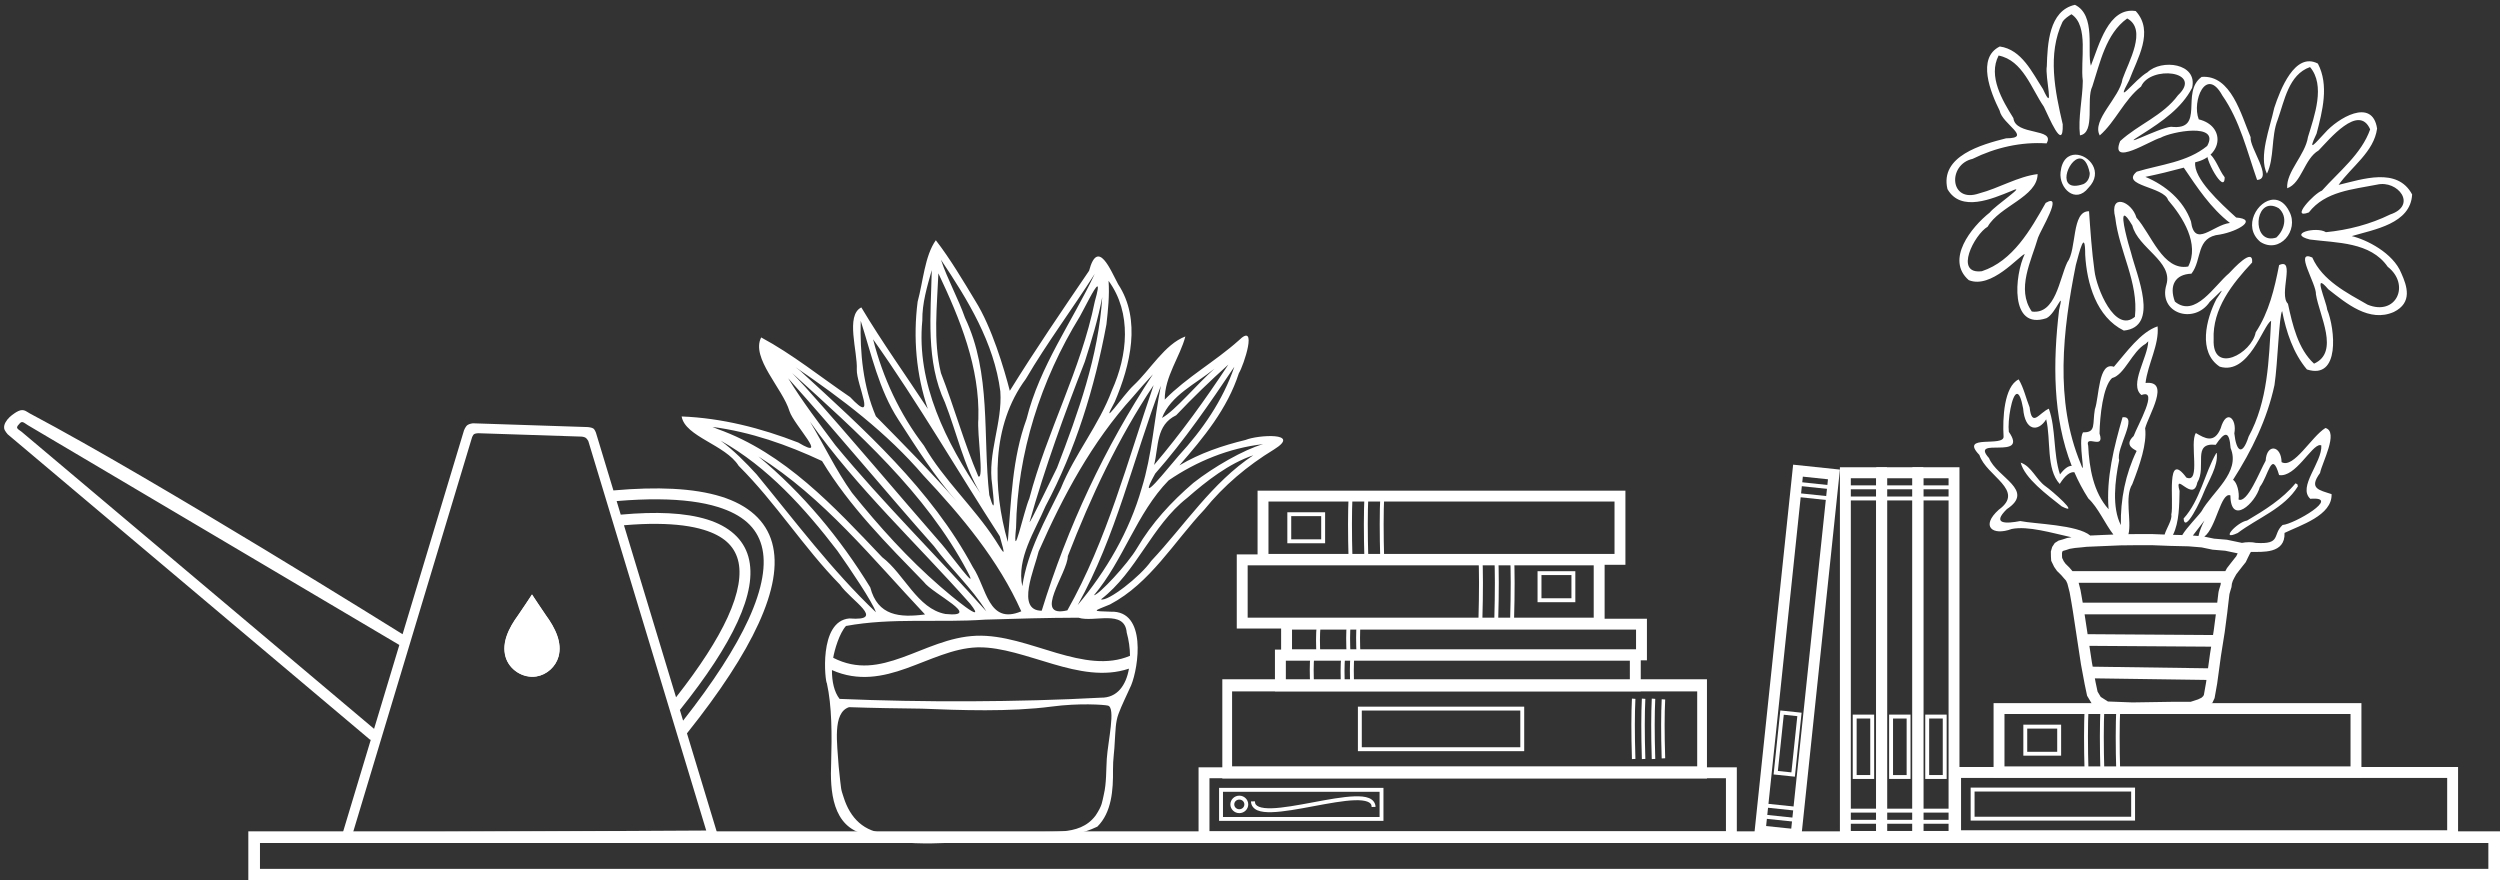 <?xml version="1.0" encoding="UTF-8" standalone="no"?>
<!-- Created with Inkscape (http://www.inkscape.org/) -->

<svg
   width="214.529mm"
   height="75.557mm"
   viewBox="0 0 214.529 75.557"
   version="1.1"
   id="svg42422"
   xmlns="http://www.w3.org/2000/svg"
   xmlns:svg="http://www.w3.org/2000/svg">
  <rect x="0" y="0" width="214.529" height="75.557" fill="#333333" stroke="none"/>
  <defs
     id="defs42419" />
  <g
     id="layer1"
     transform="translate(2.19,-53.726)">
    <path
       style="color:#000000;fill:#ffffff;-inkscape-stroke:none"
       d="m 19.119,125.066 v 0.5 3.717 H 212.34 v -4.217 z m 1,1 H 211.34 v 2.217 H 20.119 Z"
       id="rect12800" />
    <g
       id="g17501"
       transform="matrix(1,0,0,1.243,-12.387,40.507)"
       style="stroke-width:0.897;fill:#ffffff">
      <path
         style="color:#000000;fill:#ffffff;-inkscape-stroke:none"
         d="M 115.086,57.527 V 57.945 64.375 h 41.588 v -6.848 z m 0.838,0.838 h 39.912 v 5.172 h -39.912 z"
         id="rect17409" />
      <path
         style="color:#000000;fill:#ffffff;-inkscape-stroke:none"
         d="m 150.236,58.863 c -0.061,1.028 -0.069,2.374 0,4.176 l 0.299,-0.012 c -0.068,-1.796 -0.06,-3.133 0,-4.146 z"
         id="path17465" />
      <path
         style="color:#000000;fill:#ffffff;-inkscape-stroke:none"
         d="m 151.088,58.863 c -0.061,1.028 -0.069,2.374 0,4.176 l 0.299,-0.012 c -0.068,-1.796 -0.06,-3.133 0,-4.146 z"
         id="path17465-2" />
      <path
         style="color:#000000;fill:#ffffff;-inkscape-stroke:none"
         d="m 151.939,58.863 c -0.061,1.028 -0.07,2.374 -0.002,4.176 l 0.301,-0.012 c -0.068,-1.796 -0.06,-3.133 0,-4.146 z"
         id="path17465-8" />
      <path
         style="color:#000000;fill:#ffffff;-inkscape-stroke:none"
         d="m 152.791,58.908 c -0.061,1.006 -0.07,2.322 -0.002,4.086 l 0.301,-0.012 c -0.068,-1.757 -0.06,-3.065 0,-4.057 z"
         id="path17465-4" />
    </g>
    <path
       style="color:#000000;fill:#ffffff;-inkscape-stroke:none"
       d="m 114.334,114.365 v 0.168 3.652 h 14.271 v -3.82 z m 0.334,0.334 h 13.602 v 3.15 h -13.602 z"
       id="rect17583-0-9" />
    <g
       id="g26226"
       transform="translate(16.666,23.8)"
       style="fill:#ffffff">
      <g
         id="g26220"
         transform="translate(-1.478,-7.677)"
         style="fill:#ffffff">
        <path
           style="color:#000000;fill:#ffffff;-inkscape-stroke:none"
           d="m 92.557,90.695 v 0.469 3.104 h 31.391 v -3.572 z m 0.936,0.936 h 29.521 v 1.701 H 93.492 Z"
           id="rect17409-62" />
        <path
           style="color:#000000;fill:#ffffff;-inkscape-stroke:none"
           d="m 92.027,93.348 v 0.467 3.104 h 31.391 v -3.57 z m 0.936,0.934 h 29.52 v 1.703 H 92.963 Z"
           id="rect17409-62-4" />
      </g>
      <path
         style="color:#000000;fill:#ffffff;-inkscape-stroke:none"
         d="m 96.234,86.295 c -0.062,0.697 -0.071,1.604 -0.002,2.816 l 0.336,-0.018 c -0.068,-1.202 -0.062,-2.096 -0.002,-2.77 z"
         id="path17465-5" />
      <path
         style="color:#000000;fill:#ffffff;-inkscape-stroke:none"
         d="m 96.711,83.486 c -0.062,0.697 -0.069,1.604 0,2.816 l 0.334,-0.02 c -0.068,-1.202 -0.06,-2.094 0,-2.768 z"
         id="path17465-5-1" />
      <path
         style="color:#000000;fill:#ffffff;-inkscape-stroke:none"
         d="m 93.586,86.244 c -0.062,0.663 -0.069,1.527 0,2.68 l 0.334,-0.02 c -0.068,-1.142 -0.06,-1.99 0,-2.629 z"
         id="path17465-5-4" />
      <path
         style="color:#000000;fill:#ffffff;-inkscape-stroke:none"
         d="m 94.125,83.678 c -0.062,0.663 -0.069,1.527 0,2.68 l 0.334,-0.02 c -0.068,-1.142 -0.06,-1.99 0,-2.629 z"
         id="path17465-5-4-8" />
      <path
         style="color:#000000;fill:#ffffff;-inkscape-stroke:none"
         d="m 97.029,86.193 c -0.062,0.722 -0.069,1.661 0,2.918 l 0.336,-0.018 c -0.068,-1.247 -0.062,-2.174 -0.002,-2.873 z"
         id="path17465-4-3" />
      <path
         style="color:#000000;fill:#ffffff;-inkscape-stroke:none"
         d="m 97.564,83.402 c -0.062,0.722 -0.069,1.663 0,2.92 l 0.334,-0.018 c -0.068,-1.247 -0.06,-2.174 0,-2.873 z"
         id="path17465-4-3-2" />
    </g>
    <path
       style="color:#000000;fill:#ffffff;-inkscape-stroke:none"
       d="m 114.039,122.062 c -0.994,0.033 -2.285,0.275 -3.572,0.516 -1.288,0.241 -2.573,0.478 -3.518,0.506 -0.472,0.014 -0.857,-0.028 -1.102,-0.129 -0.244,-0.101 -0.347,-0.222 -0.352,-0.465 l -0.336,0.006 c 0.006,0.362 0.234,0.633 0.559,0.768 0.324,0.134 0.745,0.171 1.24,0.156 0.991,-0.029 2.281,-0.271 3.568,-0.512 1.288,-0.241 2.574,-0.48 3.521,-0.512 0.474,-0.016 0.864,0.024 1.111,0.123 0.247,0.099 0.351,0.219 0.357,0.457 l 0.334,-0.01 c -0.01,-0.359 -0.24,-0.627 -0.566,-0.758 -0.326,-0.131 -0.749,-0.163 -1.246,-0.146 z"
       id="path17465-4-3-5" />
    <g
       id="g19157"
       transform="translate(-27.768,61.614)"
       style="fill:#ffffff">
      <path
         style="color:#000000;fill:#ffffff;-inkscape-stroke:none"
         d="m 128.428,57.957 v 0.467 5.965 h 46.189 v -6.432 z m 0.936,0.936 h 44.32 v 4.561 h -44.32 z"
         id="rect17409-6" />
      <path
         style="color:#000000;fill:#ffffff;-inkscape-stroke:none"
         d="m 130.188,59.723 v 0.168 2.664 h 14.107 v -2.832 z m 0.336,0.334 h 13.438 v 2.164 h -13.438 z"
         id="rect17583" />
      <path
         style="color:#000000;fill:#ffffff;-inkscape-stroke:none"
         d="m 131.926,60.389 c -0.419,0 -0.768,0.335 -0.768,0.75 0,0.415 0.348,0.75 0.768,0.75 0.419,0 0.766,-0.335 0.766,-0.75 0,-0.415 -0.346,-0.75 -0.766,-0.75 z m 0,0.336 c 0.243,0 0.432,0.185 0.432,0.414 0,0.229 -0.188,0.416 -0.432,0.416 -0.243,0 -0.434,-0.187 -0.434,-0.416 0,-0.229 0.19,-0.414 0.434,-0.414 z"
         id="path17710" />
    </g>
    <g
       id="g17927"
       transform="rotate(-90,147.007,39.123)"
       style="fill:#ffffff">
      <path
         style="color:#000000;fill:#ffffff;-inkscape-stroke:none"
         d="m 60.16,47.812 v 0.469 3.568 H 92.309 V 47.812 Z m 0.936,0.936 h 30.277 v 2.166 H 61.096 Z"
         id="rect17409-5" />
      <path
         style="color:#000000;fill:#ffffff;-inkscape-stroke:none"
         d="m 60.76,48.146 v 3.053 h 0.336 v -3.053 z"
         id="path17833" />
      <path
         style="color:#000000;fill:#ffffff;-inkscape-stroke:none"
         d="m 61.717,48.146 v 3.053 h 0.336 v -3.053 z"
         id="path17833-5" />
      <path
         style="color:#000000;fill:#ffffff;-inkscape-stroke:none"
         d="m 62.674,48.146 v 3.053 h 0.336 v -3.053 z"
         id="path17833-56" />
      <path
         style="color:#000000;fill:#ffffff;-inkscape-stroke:none"
         d="m 89.461,48.295 v 3.053 h 0.336 v -3.053 z"
         id="path17833-3" />
      <path
         style="color:#000000;fill:#ffffff;-inkscape-stroke:none"
         d="m 90.418,48.295 v 3.053 h 0.336 v -3.053 z"
         id="path17833-5-2" />
      <path
         style="color:#000000;fill:#ffffff;-inkscape-stroke:none"
         d="m 91.375,48.295 v 3.053 h 0.336 v -3.053 z"
         id="path17833-56-6" />
      <path
         style="color:#000000;fill:#ffffff;-inkscape-stroke:none"
         d="M 65.561,48.912 V 49.08 50.75 h 5.521 v -1.838 z m 0.336,0.336 h 4.85 v 1.168 h -4.85 z"
         id="rect17583-9-8" />
    </g>
    <g
       id="g17927-8"
       transform="rotate(-90,148.568,37.562)"
       style="fill:#ffffff">
      <path
         style="color:#000000;fill:#ffffff;-inkscape-stroke:none"
         d="m 60.16,47.812 v 0.469 3.568 H 92.309 V 47.812 Z m 0.936,0.936 h 30.277 v 2.166 H 61.096 Z"
         id="rect17409-5-9" />
      <path
         style="color:#000000;fill:#ffffff;-inkscape-stroke:none"
         d="m 60.76,48.146 v 3.053 h 0.336 v -3.053 z"
         id="path17833-9" />
      <path
         style="color:#000000;fill:#ffffff;-inkscape-stroke:none"
         d="m 61.717,48.146 v 3.053 h 0.336 v -3.053 z"
         id="path17833-5-9" />
      <path
         style="color:#000000;fill:#ffffff;-inkscape-stroke:none"
         d="m 62.674,48.146 v 3.053 h 0.336 v -3.053 z"
         id="path17833-56-3" />
      <path
         style="color:#000000;fill:#ffffff;-inkscape-stroke:none"
         d="m 89.461,48.295 v 3.053 h 0.336 v -3.053 z"
         id="path17833-3-3" />
      <path
         style="color:#000000;fill:#ffffff;-inkscape-stroke:none"
         d="m 90.418,48.295 v 3.053 h 0.336 v -3.053 z"
         id="path17833-5-2-7" />
      <path
         style="color:#000000;fill:#ffffff;-inkscape-stroke:none"
         d="m 91.375,48.295 v 3.053 h 0.336 v -3.053 z"
         id="path17833-56-6-7" />
      <path
         style="color:#000000;fill:#ffffff;-inkscape-stroke:none"
         d="M 65.561,48.912 V 49.08 50.75 h 5.521 v -1.838 z m 0.336,0.336 h 4.85 v 1.168 h -4.85 z"
         id="rect17583-9-8-3" />
    </g>
    <g
       id="g17927-5"
       transform="rotate(-90,150.118,36.012)"
       style="fill:#ffffff">
      <path
         style="color:#000000;fill:#ffffff;-inkscape-stroke:none"
         d="m 60.16,47.812 v 0.469 3.568 H 92.309 V 47.812 Z m 0.936,0.936 h 30.277 v 2.166 H 61.096 Z"
         id="rect17409-5-6" />
      <path
         style="color:#000000;fill:#ffffff;-inkscape-stroke:none"
         d="m 60.76,48.146 v 3.053 h 0.336 v -3.053 z"
         id="path17833-34" />
      <path
         style="color:#000000;fill:#ffffff;-inkscape-stroke:none"
         d="m 61.717,48.146 v 3.053 h 0.336 v -3.053 z"
         id="path17833-5-0" />
      <path
         style="color:#000000;fill:#ffffff;-inkscape-stroke:none"
         d="m 62.674,48.146 v 3.053 h 0.336 v -3.053 z"
         id="path17833-56-60" />
      <path
         style="color:#000000;fill:#ffffff;-inkscape-stroke:none"
         d="m 89.461,48.295 v 3.053 h 0.336 v -3.053 z"
         id="path17833-3-4" />
      <path
         style="color:#000000;fill:#ffffff;-inkscape-stroke:none"
         d="m 90.418,48.295 v 3.053 h 0.336 v -3.053 z"
         id="path17833-5-2-0" />
      <path
         style="color:#000000;fill:#ffffff;-inkscape-stroke:none"
         d="m 91.375,48.295 v 3.053 h 0.336 v -3.053 z"
         id="path17833-56-6-5" />
      <path
         style="color:#000000;fill:#ffffff;-inkscape-stroke:none"
         d="M 65.561,48.912 V 49.08 50.75 h 5.521 v -1.838 z m 0.336,0.336 h 4.85 v 1.168 h -4.85 z"
         id="rect17583-9-8-6" />
    </g>
    <g
       id="g17927-85"
       transform="rotate(-84,147.457,37.573)"
       style="fill:#ffffff">
      <path
         style="color:#000000;fill:#ffffff;-inkscape-stroke:none"
         d="m 60.033,47.631 v 0.469 3.568 h 32.146 v -4.037 z m 0.934,0.936 h 30.277 v 2.168 H 60.967 Z"
         id="rect17409-5-3" />
      <path
         style="color:#000000;fill:#ffffff;-inkscape-stroke:none"
         d="m 60.76,48.146 v 3.053 h 0.336 v -3.053 z"
         id="path17833-7" />
      <path
         style="color:#000000;fill:#ffffff;-inkscape-stroke:none"
         d="m 61.717,48.146 v 3.053 h 0.336 v -3.053 z"
         id="path17833-5-6" />
      <path
         style="color:#000000;fill:#ffffff;-inkscape-stroke:none"
         d="m 62.674,48.146 v 3.053 h 0.336 v -3.053 z"
         id="path17833-56-8" />
      <path
         style="color:#000000;fill:#ffffff;-inkscape-stroke:none"
         d="m 89.461,48.295 v 3.053 h 0.336 v -3.053 z"
         id="path17833-3-6" />
      <path
         style="color:#000000;fill:#ffffff;-inkscape-stroke:none"
         d="m 90.418,48.295 v 3.053 h 0.336 v -3.053 z"
         id="path17833-5-2-71" />
      <path
         style="color:#000000;fill:#ffffff;-inkscape-stroke:none"
         d="m 91.375,48.295 v 3.053 h 0.336 v -3.053 z"
         id="path17833-56-6-8" />
      <path
         style="color:#000000;fill:#ffffff;-inkscape-stroke:none"
         d="m 65.566,48.742 v 0.166 1.67 h 5.521 v -1.836 z m 0.336,0.334 h 4.852 v 1.168 h -4.852 z"
         id="rect17583-9-8-4" />
    </g>
    <g
       id="g28609"
       transform="translate(21.125,33.349)"
       style="fill:#ffffff">
      <path
         style="color:#000000;fill:#ffffff;-inkscape-stroke:none"
         d="m 150.311,82.564 v 0.166 2.494 h 3.242 v -2.66 z m 0.334,0.334 h 2.572 v 1.992 h -2.572 z"
         id="rect17583-9" />
      <g
         id="g17501-4"
         transform="translate(33.069,23.409)"
         style="fill:#ffffff">
        <path
           style="color:#000000;fill:#ffffff;-inkscape-stroke:none"
           d="m 114.688,57.305 v 0.467 5.896 h 31.566 v -6.363 z m 0.936,0.934 h 29.695 v 4.494 h -29.695 z"
           id="rect17409-67" />
        <path
           style="color:#000000;fill:#ffffff;-inkscape-stroke:none"
           d="m 122.5,57.779 c -0.061,1.362 -0.069,3.145 0,5.537 l 0.336,-0.01 c -0.068,-2.386 -0.062,-4.164 -0.002,-5.514 z"
           id="path17465-55" />
        <path
           style="color:#000000;fill:#ffffff;-inkscape-stroke:none"
           d="m 123.859,57.779 c -0.061,1.362 -0.069,3.145 0,5.537 l 0.336,-0.01 c -0.068,-2.386 -0.062,-4.164 -0.002,-5.514 z"
           id="path17465-8-0" />
        <path
           style="color:#000000;fill:#ffffff;-inkscape-stroke:none"
           d="m 125.219,57.779 c -0.061,1.362 -0.069,3.145 0,5.537 l 0.336,-0.01 c -0.068,-2.386 -0.06,-4.164 0,-5.514 z"
           id="path17465-4-5" />
      </g>
    </g>
    <g
       id="g19157-6"
       transform="translate(36.727,61.589)"
       style="fill:#ffffff">
      <path
         style="color:#000000;fill:#ffffff;-inkscape-stroke:none"
         d="m 128.428,57.957 v 0.467 5.896 h 43.586 v -6.363 z m 0.936,0.936 h 41.715 v 4.492 h -41.715 z"
         id="rect17409-6-1" />
      <path
         style="color:#000000;fill:#ffffff;-inkscape-stroke:none"
         d="m 130.188,59.723 v 0.168 2.664 h 14.107 v -2.832 z m 0.336,0.334 h 13.438 v 2.164 h -13.438 z"
         id="rect17583-0" />
    </g>
    <g
       id="g28609-6"
       transform="matrix(-1,0,0,1,283.303,20.176)"
       style="fill:#ffffff">
      <path
         style="color:#000000;fill:#ffffff;-inkscape-stroke:none"
         d="m 150.311,82.564 v 0.166 2.494 h 3.242 v -2.66 z m 0.334,0.334 h 2.572 v 1.992 h -2.572 z"
         id="rect17583-9-9" />
      <g
         id="g17501-4-7"
         transform="translate(33.069,23.409)"
         style="fill:#ffffff">
        <path
           style="color:#000000;fill:#ffffff;-inkscape-stroke:none"
           d="m 114.729,57.715 v 0.469 5.895 h 31.566 v -6.363 z m 0.936,0.936 h 29.695 v 4.492 h -29.695 z"
           id="rect17409-67-4" />
        <path
           style="color:#000000;fill:#ffffff;-inkscape-stroke:none"
           d="m 122.5,57.779 c -0.061,1.362 -0.069,3.145 0,5.537 l 0.336,-0.01 c -0.068,-2.386 -0.062,-4.164 -0.002,-5.514 z"
           id="path17465-55-9" />
        <path
           style="color:#000000;fill:#ffffff;-inkscape-stroke:none"
           d="m 123.859,57.779 c -0.061,1.362 -0.069,3.145 0,5.537 l 0.336,-0.01 c -0.068,-2.386 -0.062,-4.164 -0.002,-5.514 z"
           id="path17465-8-0-4" />
        <path
           style="color:#000000;fill:#ffffff;-inkscape-stroke:none"
           d="m 125.219,57.779 c -0.061,1.362 -0.069,3.145 0,5.537 l 0.336,-0.01 c -0.068,-2.386 -0.06,-4.164 0,-5.514 z"
           id="path17465-4-5-1" />
      </g>
    </g>
    <g
       id="g28609-9"
       transform="translate(-42.033,15.118)"
       style="fill:#ffffff">
      <path
         style="color:#000000;fill:#ffffff;-inkscape-stroke:none"
         d="m 150.311,82.564 v 0.166 2.494 h 3.242 v -2.66 z m 0.334,0.334 h 2.572 v 1.992 h -2.572 z"
         id="rect17583-9-6" />
      <g
         id="g17501-4-70"
         transform="translate(33.069,23.409)"
         style="fill:#ffffff">
        <path
           style="color:#000000;fill:#ffffff;-inkscape-stroke:none"
           d="m 114.688,57.305 v 0.467 5.896 h 31.566 v -6.363 z m 0.936,0.934 h 29.695 v 4.494 h -29.695 z"
           id="rect17409-67-9" />
        <path
           style="color:#000000;fill:#ffffff;-inkscape-stroke:none"
           d="m 122.5,57.779 c -0.061,1.362 -0.069,3.145 0,5.537 l 0.336,-0.01 c -0.068,-2.386 -0.062,-4.164 -0.002,-5.514 z"
           id="path17465-55-7" />
        <path
           style="color:#000000;fill:#ffffff;-inkscape-stroke:none"
           d="m 123.859,57.779 c -0.061,1.362 -0.069,3.145 0,5.537 l 0.336,-0.01 c -0.068,-2.386 -0.062,-4.164 -0.002,-5.514 z"
           id="path17465-8-0-3" />
        <path
           style="color:#000000;fill:#ffffff;-inkscape-stroke:none"
           d="m 125.219,57.779 c -0.061,1.362 -0.069,3.145 0,5.537 l 0.336,-0.01 c -0.068,-2.386 -0.06,-4.164 0,-5.514 z"
           id="path17465-4-5-15" />
      </g>
    </g>
    <g
       id="path16259-0"
       transform="translate(4.459,-98.095)"
       style="fill:#ffffff">
      <path
         id="path337113"
         style="color:#000000;fill:#ffffff;stroke:none;-inkscape-stroke:none"
         d="m 73.656,172.436 c -0.955,1.336 -1.093,3.578 -1.561,5.272 -0.395,3.084 -0.127,6.249 0.874,9.197 -1.9,-2.902 -3.931,-5.726 -5.706,-8.706 -1.379,0.685 -0.307,3.808 -0.389,5.329 -0.044,1.279 1.815,4.899 -0.575,2.366 -2.53,-1.717 -4.939,-3.674 -7.63,-5.118 -0.904,1.751 1.844,4.376 2.431,6.333 0.387,1.192 3.474,4.316 0.751,2.688 -3.198,-1.244 -6.57,-2.106 -10.007,-2.239 0.297,1.743 3.768,2.424 4.895,4.238 3.174,3.153 5.557,6.996 8.691,10.194 0.92,1.354 4.049,3.149 0.802,2.901 -2.672,0.23 -2.067,5.479 -1.925,5.561 0.432,1.947 0.438,4.391 0.367,6.828 -0.101,2.369 0.071,5.527 2.946,6.136 3.694,1.344 7.704,0.518 11.539,0.623 2.785,-0.326 5.778,-0.043 8.358,-1.283 1.227,-1.215 1.366,-3.133 1.342,-4.887 -0.012,-0.852 0.135,-1.704 0.151,-2.378 0.069,-0.982 0.058,-1.695 0.321,-2.409 0.288,-0.781 0.668,-1.514 1.084,-2.449 0.647,-1.569 1.353,-6.42 -1.731,-6.321 -1.731,-0.052 -1.502,-0.035 -0.077,-0.626 3.453,-1.823 5.475,-5.36 8.087,-8.131 1.673,-2.069 3.705,-3.776 5.975,-5.159 2.436,-1.51 -1.413,-1.252 -2.424,-0.826 -1.981,0.481 -3.935,1.139 -5.692,2.189 2.075,-2.378 4.12,-4.855 5.106,-7.91 0.411,-0.643 1.68,-4.487 -0.024,-2.803 -2.017,1.8 -4.43,3.133 -6.334,5.064 -0.018,-1.97 1.329,-3.704 1.767,-5.416 -1.764,0.661 -3.016,2.872 -4.46,4.216 -0.86,0.796 -2.999,3.953 -1.595,1.386 1.327,-3.118 2.3,-7.04 0.287,-10.087 -0.632,-1.159 -1.737,-3.994 -2.493,-1.154 -2.313,3.406 -4.636,6.8 -6.803,10.302 -0.484,-1.883 -1.547,-5.459 -2.946,-7.693 -1.058,-1.752 -2.181,-3.65 -3.404,-5.23 z m 0.438,1.672 c 2.301,3.434 4.564,7.127 5.096,11.294 0.195,2.713 -1.117,5.302 -0.698,8.029 0.092,0.961 0.349,2.906 -0.249,0.87 -0.571,-5.077 0.188,-10.433 -2.078,-15.195 -0.598,-1.702 -1.502,-3.295 -2.071,-4.998 z m -0.787,0.889 c -0.077,3.803 -0.537,7.805 1.133,11.365 1.017,2.594 1.584,5.383 3.045,7.787 -2.929,-4.345 -5.519,-9.43 -4.988,-14.83 -0.019,-1.489 0.412,-2.905 0.811,-4.322 z m 0.568,0.28 c 1.858,3.921 3.565,8.075 3.43,12.498 -0.123,1.244 0.509,5.253 -0.003,4.927 -1.232,-2.895 -2.065,-5.942 -3.208,-8.872 -0.678,-2.8 -0.331,-5.711 -0.219,-8.554 z m 13.42,0.039 c -1.957,4.143 -4.737,7.949 -5.853,12.459 -1.243,3.377 -1.317,7.005 -1.611,10.549 -1.314,-4.602 -1.422,-9.982 1.549,-13.988 1.823,-3.107 3.985,-5.987 5.915,-9.02 z m 1.183,0.604 c 2.023,2.762 1.625,6.422 0.295,9.379 -1.105,2.999 -3.208,5.488 -4.402,8.453 -1.317,2.693 -2.847,5.366 -3.295,8.377 -0.507,-2.383 1.082,-4.723 1.989,-6.864 2.589,-4.862 4.225,-10.203 5.23,-15.605 0.139,-1.24 0.272,-2.491 0.183,-3.74 z m -0.967,0.477 c 0.099,-0.021 0.062,0.325 -0.217,1.31 -1.185,5.853 -4.113,11.139 -5.617,16.899 -0.471,1.048 -1.467,5.807 -1.137,2.498 0.111,-6.401 2.126,-12.671 5.464,-18.109 0.41,-0.724 1.288,-2.55 1.506,-2.597 z m 0.426,0.912 c -0.317,5.078 -2.072,9.942 -3.882,14.656 -0.644,1.271 -2.351,4.863 -2.352,4.629 1.324,-4.664 2.975,-9.215 4.735,-13.729 0.585,-1.828 1.142,-3.668 1.5,-5.557 z m -20.726,2.045 c 0.925,2.875 1.556,5.91 3.239,8.494 1.564,2.422 3.113,4.874 5.03,7.04 -2.216,-2.546 -4.602,-4.942 -6.968,-7.344 -1.089,-2.538 -1.379,-5.443 -1.302,-8.19 z m 1.062,1.584 c 3.876,5.47 7.233,11.277 10.871,16.902 0.482,1.71 0.485,1.724 -0.38,0.328 -1.854,-2.852 -4.423,-5.15 -6.126,-8.105 -2.077,-2.706 -3.529,-5.824 -4.365,-9.125 z m 30.482,2.171 c -1.962,2.985 -4.057,5.884 -6.369,8.61 0.404,-1.583 0.138,-3.418 1.893,-4.263 1.428,-1.513 2.928,-2.958 4.476,-4.347 z m 0.518,0.186 c -0.989,2.893 -2.736,5.413 -4.794,7.65 -0.848,0.957 -3.743,4.668 -1.998,1.515 2.516,-2.857 4.668,-6.011 6.791,-9.164 z m -37.666,0.027 c 3.975,2.712 7.848,5.628 10.99,9.305 3.276,3.489 6.438,7.259 8.392,11.652 -2.852,1.202 -2.974,-2.047 -4.159,-3.799 -3.581,-6.681 -9.308,-11.787 -14.813,-16.841 z m 35.959,0.137 c -1.534,1.36 -3.357,3.577 -4.502,4.226 0.737,-1.942 2.935,-2.947 4.502,-4.226 z m -36.248,0.368 c 5.602,5.08 11.448,10.243 15.044,17.025 1.115,2.078 -1.539,-1.58 -2.178,-2.308 -3.922,-4.491 -7.743,-9.071 -11.726,-13.51 -0.376,-0.406 -0.753,-0.811 -1.139,-1.207 z m 30.965,0.117 c -4.129,6.257 -7.336,13.124 -9.541,20.283 -2.252,4.9e-4 -0.593,-3.65 -0.264,-5.085 2.089,-4.743 4.579,-9.405 8.088,-13.266 0.554,-0.66 1.129,-1.301 1.716,-1.932 z m -31.297,0.338 c 4.247,4.736 8.286,9.641 12.506,14.402 1.416,1.927 3.264,3.591 4.5,5.602 -4.274,-4.786 -8.866,-9.307 -12.957,-14.26 -1.395,-1.882 -2.827,-3.744 -4.049,-5.744 z m 31.36,0.586 c -2.243,6.516 -3.999,13.304 -7.403,19.328 -3.029,0.711 0.03,-3.213 0.039,-4.654 1.984,-5.109 4.317,-10.108 7.364,-14.674 z m 0.622,0.055 c -0.588,2.918 -0.755,5.929 -1.647,8.794 -1.046,3.684 -3.041,7.096 -5.491,10.023 3.29,-5.882 4.765,-12.557 7.138,-18.816 z m -30.113,3.08 c 4.013,5.681 9.144,10.428 13.742,15.62 1.639,2.066 -1.809,-0.808 -2.533,-1.449 -2.791,-2.415 -5.287,-5.19 -7.599,-8.062 -1.375,-1.926 -2.39,-4.085 -3.61,-6.109 z m -8.365,0.453 c 3.267,0.424 6.426,1.534 9.4,2.925 2.35,3.897 5.58,7.13 8.735,10.375 0.733,1.014 5.14,3.082 1.851,2.751 -2.407,-0.444 -3.529,-3.431 -5.42,-4.868 -4.116,-4.331 -8.364,-8.951 -14.138,-11.007 z m 0.697,1.174 c 4.046,2.263 7.231,5.815 10.024,9.457 1.057,1.497 3.034,4.424 3.304,5.273 -3.796,-3.61 -6.936,-7.816 -10.252,-11.848 -0.95,-1.037 -1.947,-2.038 -3.076,-2.883 z m 46.545,0.305 c -1.647,0.471 -4.256,1.967 -5.978,3.325 -1.894,1.622 -3.573,3.45 -4.839,5.607 -0.793,1.354 -3.285,4.02 -3.691,4.033 2.544,-3.009 3.648,-7.03 6.409,-9.857 2.399,-1.642 5.2,-2.778 8.099,-3.109 z m -0.834,0.953 c -3.542,2.342 -5.885,6.009 -8.757,9.066 -0.945,1.357 -3.746,3.522 -4.312,3.297 3.084,-2.369 4.34,-6.314 7.396,-8.704 1.659,-1.449 3.568,-2.947 5.673,-3.659 z m -42.469,0.1 c 5.607,3.536 9.804,8.784 14.299,13.56 -2.179,0.285 -4.058,0.13 -4.698,-2.32 -2.583,-4.22 -5.785,-8.078 -9.601,-11.24 z m 27.465,13.838 c 1.314,0.438 3.974,-0.751 4.142,1.276 0.182,0.652 0.277,1.336 0.282,1.993 -1.924,0.822 -4.051,0.412 -6.301,-0.244 -2.258,-0.658 -4.594,-1.564 -6.902,-1.475 v 5.1e-4 c -2.307,0.089 -4.359,1.155 -6.344,1.863 -1.985,0.708 -3.834,1.089 -5.922,0.027 0.112,-0.677 0.53,-2.108 1.098,-2.732 3.928,-0.725 7.966,-0.261 11.937,-0.543 2.67,-0.083 5.339,-0.159 8.011,-0.166 z m -8.551,2.544 c 1.964,-0.021 4.156,0.788 6.394,1.44 2.14,0.624 4.362,1.104 6.492,0.388 -0.244,1.427 -1.012,2.517 -2.4,2.491 -7.1,0.385 -15.33,0.409 -22.432,0.105 -0.467,-0.59 -0.662,-1.506 -0.655,-2.472 2.266,1.008 4.394,0.562 6.364,-0.141 2.071,-0.739 4.033,-1.729 6.047,-1.807 0.063,-0.002 0.126,-0.004 0.19,-0.005 z m 9.432,4.894 c 0.872,0.008 1.49,0.065 1.653,0.107 0.68,0.177 0.002,3.042 -0.101,4.554 -0.065,0.951 -0.016,2.079 -0.257,3.086 -0.155,0.647 -0.109,0.89 -0.702,1.788 -1.451,1.942 -4.06,1.179 -6.212,1.536 -3.87,0.171 -7.785,0.494 -11.641,0.011 -2.047,-0.091 -3.219,-1.359 -3.766,-3.094 -0.255,-0.807 -0.192,-0.422 -0.429,-2.659 -0.126,-1.969 -0.549,-4.61 0.888,-5.089 2.078,0.073 4.163,0.103 6.239,0.128 3.226,0.131 7.551,0.295 11.156,-0.18 1.175,-0.155 2.3,-0.197 3.171,-0.189 z" />
    </g>
    <g
       id="g3574"
       transform="translate(48.011,-0.514)"
       style="fill:#ffffff">
      <g
         id="path18857-5"
         style="fill:#ffffff" />
      <g
         id="g3592"
         style="fill:#ffffff">
        <g
           id="path18843-7"
           style="fill:#ffffff">
          <path
             id="path337119"
             style="color:#000000;fill:#ffffff"
             d="M 127.855 54.654 L 127.854 54.654 C 125.61 55.151 125.498 58.049 125.44 59.919 C 125.263 60.808 126.147 64.157 125.112 61.888 C 124.182 60.465 123.293 58.495 121.405 58.229 C 119.408 59.206 120.613 62.179 121.389 63.729 C 121.614 64.905 124.254 66.1 121.944 66.109 C 119.859 66.639 116.243 67.63 116.913 70.464 C 118.065 72.488 120.756 71.293 122.412 70.625 C 123.88 69.951 120.973 71.908 120.547 72.475 C 118.946 73.741 116.727 76.528 118.744 78.281 C 120.677 79.06 123.035 76.216 123.547 76.034 C 122.675 77.836 122.228 82.603 125.407 81.545 C 126.228 81.159 126.96 78.857 126.492 80.847 C 125.966 85.274 125.929 90.037 127.577 94.22 C 127.31 94.205 126.987 94.406 126.569 94.949 C 125.978 93.151 126.234 91.044 125.614 89.31 C 124.772 89.674 124.163 90.968 123.963 89.193 C 123.645 88.402 123.465 87.529 123.026 86.796 C 121.765 87.392 121.637 90.168 121.728 91.68 C 121.835 92.656 117.882 91.445 119.654 93.281 C 120.245 95.101 123.624 96.306 121.323 97.974 C 119.737 99.392 120.756 100.255 122.432 99.631 C 123.829 99.355 125.828 99.963 127.559 100.344 L 127.173 100.408 L 126.802 100.531 L 126.446 100.631 L 126.124 100.834 L 125.9 101.172 L 125.786 101.567 L 125.794 102.018 L 125.816 102.363 L 126.068 102.883 L 126.313 103.234 L 126.675 103.59 L 126.923 103.877 L 127.091 104.066 L 127.206 104.323 L 127.398 105.068 L 127.558 105.975 L 127.675 106.68 L 128.37 111.25 L 128.691 112.969 L 128.896 113.943 L 129.362 114.727 L 129.458 114.787 L 130.39 115.379 L 132.777 115.469 L 136.109 115.418 L 137.929 115.418 L 138.769 115.145 L 139.257 114.91 L 139.652 114.541 L 139.837 114.143 L 140.056 112.908 L 140.382 110.521 L 140.706 108.48 L 140.913 106.894 L 140.915 106.89 C 140.915 106.89 140.962 106.48 141.011 106.058 C 141.035 105.848 141.061 105.634 141.081 105.469 C 141.091 105.386 141.098 105.317 141.105 105.266 C 141.108 105.244 141.112 105.222 141.115 105.205 C 141.12 105.191 141.161 105.032 141.195 104.92 C 141.235 104.787 141.273 104.664 141.273 104.664 L 141.287 104.623 L 141.32 104.332 L 141.398 104.086 L 141.531 103.818 L 141.699 103.517 L 141.966 103.17 L 142.271 102.779 L 142.511 102.48 L 142.687 102.109 L 142.866 101.748 L 142.953 101.6 C 143.881 101.589 145.916 101.798 145.838 99.971 C 147.184 99.311 149.947 98.476 149.875 96.642 C 148.802 96.287 147.895 96.175 148.886 94.829 C 149.054 93.952 150.514 91.291 149.349 90.966 C 148.138 91.71 146.625 94.484 145.585 93.896 C 145.563 92.444 144.299 92.279 144.219 93.775 C 143.692 94.709 142.65 97.456 141.892 97.104 C 141.982 96.502 141.766 95.624 141.418 95.417 C 143.026 92.903 144.343 90.225 144.975 87.287 C 145.259 85.417 145.366 81.322 145.633 80.933 C 145.983 82.714 146.582 84.545 147.76 85.944 C 150.627 86.86 150.182 82.464 149.496 80.795 C 149.427 80.099 148.187 77.403 149.596 79.064 C 151.146 80.278 153.114 81.939 155.216 81.012 C 156.848 80.206 156.348 78.781 155.861 77.69 C 155.155 75.927 152.84 74.791 151.607 74.5 C 153.544 73.928 156.658 73.44 156.788 70.927 C 155.52 68.553 152.512 69.624 150.478 70.104 C 151.591 68.533 153.508 67.279 153.781 65.274 C 153.374 62.564 150.371 64.415 149.311 65.637 C 148.478 66.509 147.75 67.462 148.589 65.703 C 149.088 63.783 149.675 61.554 148.7 59.697 C 146.723 58.659 145.46 61.964 144.956 63.5 C 144.58 65.251 143.603 67.665 144.327 69.143 C 144.985 67.809 144.67 65.967 145.252 64.51 C 145.833 62.887 146.188 60.638 148.026 59.996 C 149.363 61.571 148.402 64.181 147.851 65.992 C 147.616 67.549 145.962 68.975 146.067 70.395 C 147.312 69.955 147.524 67.868 148.757 67.154 C 149.667 66.225 152.205 63.096 153.186 65.341 C 152.452 67.443 150.51 68.963 149.049 70.597 C 148.373 70.842 146.272 73.096 147.924 72.469 C 149.33 70.649 151.706 70.497 153.773 70.084 C 155.564 69.664 157.263 71.856 154.905 72.645 C 153.199 73.485 151.281 73.982 149.391 74.164 C 148.568 73.642 146.034 74.302 148.014 74.794 C 150.325 75.091 153.214 74.99 154.693 77.133 C 156.655 78.665 155.431 81.392 152.965 80.384 C 151.178 79.363 149.092 78.309 148.22 76.336 C 146.63 75.63 148.586 78.595 148.535 79.505 C 148.823 81.317 150.584 84.468 148.37 85.445 C 147 84.19 146.517 82.099 146.132 80.306 C 145.316 79.538 146.807 76.321 145.372 76.987 C 144.979 79.004 144.508 81.019 143.363 82.758 C 143.028 84.579 139.636 86.402 139.755 83.373 C 139.64 80.738 141.361 78.581 143.058 76.766 C 143.17 75.418 141.466 77.281 141.072 77.694 C 139.818 78.744 138.164 81.55 136.431 80.122 C 135.921 78.753 136.436 77.777 137.851 77.725 C 138.795 76.517 138.19 74.567 140.304 74.364 C 141.893 74.076 143.555 73.052 141.689 72.906 C 140.339 71.675 137.995 69.545 138.174 68.164 C 140.556 67.647 140.779 65.043 138.477 64.481 C 137.87 62.939 139.099 59.882 140.501 62.434 C 142.016 64.604 142.623 67.225 143.483 69.68 C 144.897 69.601 142.803 66.885 142.93 66.011 C 142.112 64.093 141.255 60.644 138.726 60.838 C 136.878 62.158 139.076 65.471 136.098 65.118 C 135.025 65.217 131.234 67.23 133.705 65.701 C 135.314 64.673 137.013 63.516 137.908 61.779 C 138.406 59.641 135.26 59.291 134.074 60.447 C 132.996 61.04 131.179 63.577 132.513 61.122 C 133.191 59.286 134.682 56.948 133.069 55.188 C 130.724 54.825 129.917 58.133 129.22 59.879 C 128.872 58.628 129.684 55.544 127.855 54.654 z M 127.553 55.461 C 129.075 56.471 128.292 59.44 128.528 61.178 C 128.508 62.73 128.111 64.335 128.284 65.854 C 129.644 65.641 128.782 62.757 129.346 61.653 C 130.012 59.62 130.502 57.137 132.337 55.823 C 134.082 56.772 132.448 59.558 131.936 61.019 C 131.706 62.616 129.258 64.552 129.983 65.862 C 131.331 64.687 132.068 62.804 133.529 61.666 C 134.307 59.832 138.905 60.326 136.692 62.418 C 135.409 64.167 133.283 64.919 131.734 66.346 C 130.808 68.608 134.353 66.273 135.202 66.061 C 136.11 65.542 140.342 64.72 139.201 66.764 C 137.484 68.168 135.191 68.355 133.158 68.971 C 131.706 70.19 135.5 70.246 135.85 71.412 C 137.107 72.87 138.565 75.173 137.573 77.11 C 135.405 77.511 134.401 74.333 133.132 72.92 C 132.727 71.499 130.774 70.758 131.312 72.917 C 131.641 75.799 133.33 78.468 132.999 81.426 C 131.281 82.872 129.697 78.951 129.53 77.479 C 129.296 75.786 129.179 74.049 129.062 72.367 C 127.54 72.342 128.03 75.643 127.194 76.753 C 126.517 78.174 126.192 81.25 124.154 80.973 C 122.796 79.048 124.117 76.609 124.688 74.625 C 124.9 74.005 126.914 70.729 125.344 71.65 C 124.042 73.954 122.53 76.637 119.867 77.513 C 117.442 77.81 119.224 74.358 120.364 73.693 C 121.369 71.92 124.628 71.147 124.65 69.18 C 122.956 69.387 121.321 70.394 119.631 70.836 C 117.09 71.718 116.899 68.355 119.072 67.872 C 121.025 66.903 123.239 66.397 125.418 66.545 C 126.218 65.195 122.734 65.911 122.572 64.375 C 121.629 62.862 120.383 60.779 121.303 59.006 C 123.384 59.421 124.108 61.836 125.186 63.398 C 125.582 64.183 126.873 67.386 126.805 64.909 C 126.142 62.06 125.479 58.891 126.782 56.125 C 126.967 55.831 127.271 55.646 127.553 55.461 z M 127.892 67.512 C 127.291 67.518 126.732 67.938 126.619 69.009 L 126.619 69.009 C 126.464 70.384 127.899 71.778 129.005 70.362 C 130.346 68.999 129.041 67.5 127.892 67.512 z M 128.267 67.839 C 128.604 67.835 128.933 68.166 129.122 69.084 C 129.131 69.472 128.944 69.873 128.576 70.038 C 126.169 70.872 127.255 67.852 128.267 67.839 z M 137.192 68.627 C 138.347 70.333 139.5 72.091 141.153 73.373 C 139.7 73.536 138.116 75.567 137.811 73.24 C 137.173 71.43 135.624 70.139 133.899 69.418 C 135.004 69.19 136.103 68.922 137.192 68.627 z M 144.907 71.372 C 143.537 71.385 142.179 73.685 143.769 75.002 C 145.42 76.049 147.097 74.016 146.258 72.41 L 146.259 72.41 C 145.899 71.662 145.402 71.367 144.907 71.372 z M 144.641 71.893 C 144.848 71.891 145.084 71.957 145.347 72.112 C 146.155 72.841 145.816 73.998 145.132 74.625 C 143.184 75.247 143.194 71.908 144.641 71.893 z M 132.088 72.744 C 132.194 72.722 132.407 72.957 132.78 73.592 C 133.264 75.529 136.261 76.666 135.708 78.645 C 134.947 81.123 138.077 82.132 139.423 80.14 C 140.163 79.476 140.969 78.502 139.991 79.907 C 139.114 81.616 138.386 84.456 140.279 85.705 C 142.788 86.461 144.013 82.112 144.686 81.772 C 144.491 85.147 144.416 88.657 142.755 91.708 C 142.202 93.432 141.695 92.962 141.53 91.427 C 141.776 90.19 140.851 89.266 140.359 90.994 C 139.812 92.328 139.002 91.859 138.23 91.4 C 137.667 92.23 138.686 95.767 137.415 95.221 C 135.619 92.793 136.374 97.325 136.121 98.404 C 136.214 98.842 135.715 99.555 135.548 100.11 L 134.5 100.07 L 133.132 100.07 L 132.446 100.078 C 132.731 98.925 132.09 96.862 132.774 95.789 C 133.416 94.142 134.042 92.321 133.877 90.989 C 134.181 89.838 136.083 86.873 133.911 87.103 C 134.101 85.476 135.094 83.832 134.946 82.246 C 133.488 82.728 132.26 84.485 131.196 85.715 C 129.848 85.235 129.942 88.313 129.563 89.363 C 129.342 90.641 129.689 91.374 128.544 91.338 C 128.067 92.114 128.874 95.502 128.343 94.023 C 126.098 88.623 126.814 82.557 127.93 76.979 C 128.241 75.831 128.734 73.799 128.733 76.106 C 128.869 78.553 129.695 81.449 132.049 82.608 C 135.152 82.288 133.136 77.84 132.669 75.933 C 132.429 75.176 131.772 72.808 132.088 72.744 z M 134.143 83.527 C 134.116 84.913 132.467 87.271 133.563 88.139 C 135.069 87.558 133.246 90.702 132.889 91.66 C 131.954 92.522 133.139 92.864 133.145 92.942 C 132.184 94.92 131.754 97.11 131.793 99.303 C 131.016 97.785 131.285 95.491 131.649 93.723 C 131.346 92.733 133.348 89.858 131.936 90.049 C 131.204 92.605 130.521 95.257 130.741 97.938 C 129.433 96.487 129.081 94.388 128.991 92.495 C 128.686 91.467 130.451 92.921 129.963 91.442 C 129.989 89.95 130.259 87.402 131.035 86.684 C 132.128 86.404 132.743 84.4 133.923 83.741 L 134.143 83.527 z M 122.884 88.037 C 123.058 88.034 123.241 88.381 123.408 89.295 C 123.562 91.249 124.701 91.329 125.387 90.222 C 125.806 91.982 125.368 94.496 126.546 95.769 C 127.036 94.992 127.445 94.726 127.801 94.759 C 128.139 95.535 128.537 96.29 129.004 97.016 C 129.838 97.783 130.445 99.208 131.152 100.11 L 130.126 100.152 L 129.168 100.195 C 128.046 99.262 124.433 99.211 123.158 98.952 C 121.978 99.18 120.659 99.251 122.011 97.927 C 124.477 96.303 121.14 95.213 120.481 93.551 C 118.757 91.634 123.933 93.805 122.18 91.296 C 122.063 90.332 122.441 88.043 122.884 88.037 z M 140.824 91.551 C 141.032 91.578 141.157 91.938 141.21 92.689 C 142.084 94.776 139.662 96.423 138.714 98.117 C 138.472 98.47 137.47 99.479 137.062 100.154 L 136.268 100.135 C 136.806 99.051 136.806 97.559 136.831 96.367 C 136.337 94.571 138 97.431 138.352 95.65 C 139.186 94.28 137.857 92.191 139.934 92.41 C 140.323 91.829 140.615 91.523 140.824 91.551 z M 148.892 92.435 C 148.929 92.436 148.963 92.444 148.996 92.46 C 149.087 93.921 146.938 96.027 148.051 97.044 C 150.792 96.808 146.665 99.22 145.671 99.29 C 144.764 100.12 145.606 100.97 143.385 100.826 C 143.063 100.74 142.548 100.749 142.17 100.828 L 142.132 100.814 L 141.738 100.732 L 140.888 100.554 L 139.794 100.463 L 138.955 100.289 C 139.978 99.536 140.368 96.428 141.193 96.751 C 141.217 99.36 143.337 97.435 143.718 96.026 C 144.472 95.06 144.729 92.78 145.371 95.005 C 146.767 95.245 148.16 92.409 148.892 92.435 z M 139.981 93.117 C 138.986 94.837 138.598 97.169 137.176 98.738 C 137.282 100.085 138.691 97.086 138.881 96.568 C 139.299 95.513 140.163 94.221 140.022 93.121 C 140.01 93.117 139.988 93.122 139.981 93.117 z M 123.197 93.938 C 123.546 95.293 125.462 96.696 126.717 97.693 C 128.424 98.568 125.835 96.313 125.332 95.971 C 124.531 95.41 124.135 94.257 123.197 93.938 z M 146.779 95.714 C 145.685 97.045 144.13 98.022 142.625 98.908 C 141.771 99.04 140.227 100.717 141.82 99.978 C 143.55 98.672 145.824 97.868 146.985 95.97 L 146.94 95.793 L 146.779 95.714 z M 138.966 98.903 C 138.738 99.342 138.553 99.786 138.453 100.235 L 137.971 100.195 C 138.304 99.767 138.637 99.338 138.966 98.903 z M 133.136 101.024 L 134.481 101.024 L 136.038 101.084 L 137.603 101.121 L 138.724 101.213 L 139.655 101.408 L 140.749 101.5 L 141.542 101.666 L 141.8 101.719 L 141.814 101.727 L 141.697 101.973 L 141.524 102.188 L 141.212 102.586 L 140.898 102.992 L 140.756 103.252 L 127.642 103.252 L 127.64 103.25 L 127.372 102.938 L 127.044 102.615 L 126.89 102.399 L 126.755 102.118 L 126.745 101.981 L 126.741 101.692 L 126.774 101.576 L 126.803 101.533 L 126.837 101.512 L 127.083 101.442 L 127.401 101.336 L 127.85 101.262 L 128.376 101.213 L 128.86 101.162 L 130.167 101.106 L 131.755 101.039 L 133.136 101.024 z M 128.172 104.252 L 140.37 104.252 L 140.351 104.422 C 140.342 104.452 140.317 104.529 140.282 104.644 C 140.241 104.782 140.207 104.873 140.179 105.012 C 140.164 105.084 140.166 105.09 140.159 105.145 C 140.152 105.2 140.144 105.272 140.134 105.356 C 140.114 105.523 140.088 105.736 140.064 105.947 C 140.063 105.951 140.063 105.951 140.063 105.955 L 128.52 105.955 L 128.495 105.812 L 128.329 104.869 L 128.172 104.252 z M 128.681 106.955 L 139.945 106.955 L 139.763 108.344 L 139.701 108.733 L 128.94 108.66 L 128.681 106.955 z M 129.092 109.661 L 139.542 109.732 L 139.439 110.383 L 139.273 111.588 L 129.376 111.449 L 129.31 111.092 L 129.092 109.661 z M 129.562 112.451 L 139.136 112.586 L 139.113 112.76 L 138.921 113.854 L 138.866 113.971 L 138.712 114.115 L 138.413 114.258 L 137.778 114.465 L 136.103 114.465 L 132.786 114.516 L 130.683 114.436 L 130.066 114.043 L 129.796 113.592 L 129.624 112.784 L 129.562 112.451 z " />
        </g>
        <g
           id="path18845-9"
           transform="translate(-0.632,-0.632)"
           style="fill:#ffffff" />
        <g
           id="path18851-0"
           style="fill:#ffffff" />
        <g
           id="path18853-1"
           style="fill:#ffffff" />
        <g
           id="path18855-1"
           style="fill:#ffffff" />
        <path
           style="color:#000000;fill:#ffffff"
           d="m 139.251,67.324 c -0.415,0.292 1.467,3.741 1.45,2.127 -0.507,-0.634 -0.773,-1.71 -1.45,-2.127 z"
           id="path337153" />
        <g
           id="path18859-2"
           style="fill:#ffffff" />
      </g>
    </g>
    <g
       id="g42186"
       transform="translate(-2.19,53.532)"
       style="fill:#ffffff">
      <path
         id="path37582"
         style="color:#000000;fill:#ffffff;-inkscape-stroke:none"
         d="m -30.775,76.551 c -0.225,0.002 -0.456,0.136 -0.651,0.266 -0.307,0.204 -0.605,0.459 -0.782,0.782 -0.086,0.156 -0.144,0.337 -0.117,0.523 0.031,0.206 0.301,0.505 0.301,0.505 l 31.124,26.231 0.048,-0.057 -2.661,8.835 0.566,-0.004 31.99,-0.172 -2.776,-9.169 c 2.845,-3.564 4.896,-6.697 6.133,-9.397 1.264,-2.758 1.698,-5.084 1.172,-6.969 -0.526,-1.884 -2.044,-3.23 -4.375,-3.953 -1.165,-0.362 -2.539,-0.582 -4.129,-0.664 -1.508,-0.078 -3.212,-0.031 -5.112,0.137 L 18.452,78.476 c 0,0 -0.1,-0.258 -0.206,-0.337 C 18.113,78.039 17.765,78.009 17.765,78.009 L 7.89,77.685 c 0,0 -0.302,0.038 -0.456,0.149 -0.177,0.127 -0.3,0.457 -0.3,0.457 L 1.864,95.785 c 0,0 -21.028,-13.142 -31.982,-18.943 -0.123,-0.065 -0.242,-0.157 -0.372,-0.22 -0.088,-0.042 -0.18,-0.071 -0.284,-0.07 z m 0.458,1.281 L 1.586,96.707 -0.582,103.904 -30.679,78.538 c -0.381,-0.359 -0.772,-0.375 -0.366,-0.781 0.257,-0.343 0.405,-0.117 0.728,0.074 z m 38.666,0.704 8.885,0.291 c 0,0 0.238,0.02 0.359,0.113 0.101,0.078 0.209,0.269 0.209,0.269 L 27.92,112.631 -2.389,112.793 7.824,78.892 c 0,0 0.081,-0.21 0.167,-0.272 0.099,-0.072 0.359,-0.084 0.359,-0.084 z m 15.477,5.673 c 2.059,0.017 3.758,0.241 5.093,0.656 2.136,0.663 3.317,1.755 3.752,3.312 0.435,1.558 0.093,3.679 -1.121,6.328 -1.131,2.468 -3.008,5.38 -5.614,8.696 l -0.277,-0.915 c 2.295,-2.866 3.949,-5.384 4.945,-7.558 1.007,-2.197 1.36,-4.063 0.934,-5.59 -0.426,-1.527 -1.664,-2.62 -3.531,-3.199 -0.934,-0.29 -2.031,-0.468 -3.297,-0.533 -1.217,-0.063 -2.592,-0.022 -4.126,0.117 L 20.233,84.359 c 1.299,-0.11 2.499,-0.16 3.594,-0.151 z m -0.104,2.106 c 1.625,0.015 2.962,0.192 4.008,0.516 1.673,0.519 2.573,1.358 2.908,2.558 0.335,1.201 0.074,2.859 -0.883,4.947 -0.89,1.942 -2.369,4.241 -4.425,6.859 L 20.861,86.434 c 1.035,-0.088 1.991,-0.128 2.862,-0.12 z"
         transform="translate(32.682,-41.167)" />
      <g
         id="path40843-4"
         transform="translate(0.206,0.257)"
         style="fill:#ffffff">
        <path
           style="color:#000000;fill:#ffffff;stroke-width:0.035;-inkscape-stroke:none"
           d="m 47.328,56.176 c -3.86,1.711 -4.697,-0.505 -2.754,-3.189 0.007,-0.01 0.506,-0.738 0.873,-1.295 0.814,1.438 2.294,2.803 1.881,4.483 z m 0.279,-1.673 C 47.388,53.869 47.017,53.27 46.64,52.754 46.534,52.609 45.439,50.97 45.447,50.966 c 0.008,0.004 -1.087,1.643 -1.193,1.788 -0.377,0.516 -0.748,1.115 -0.967,1.749 -0.198,0.576 -0.27,1.181 -0.103,1.779 0.312,1.121 1.501,1.878 2.65,1.689 0.88,-0.145 1.638,-0.831 1.877,-1.689 0.167,-0.598 0.095,-1.203 -0.103,-1.779"
           id="path46428" />
        <path
           style="color:#000000;fill:#ffffff;-inkscape-stroke:none"
           d="m 45.447,50.945 -0.008,0.004 c -2.8e-5,1.4e-5 -0.008,0.013 -0.01,0.016 -0.002,0.003 -0.006,0.006 -0.01,0.012 -0.007,0.012 -0.019,0.028 -0.033,0.051 -0.029,0.045 -0.071,0.111 -0.123,0.189 -0.103,0.156 -0.242,0.366 -0.385,0.58 -0.286,0.428 -0.589,0.877 -0.641,0.947 -0.377,0.517 -0.75,1.117 -0.969,1.754 -0.199,0.578 -0.271,1.187 -0.104,1.789 0.315,1.13 1.512,1.892 2.67,1.701 0.887,-0.146 1.65,-0.836 1.891,-1.701 0.168,-0.603 0.096,-1.211 -0.104,-1.789 -0.219,-0.637 -0.592,-1.237 -0.969,-1.754 -0.052,-0.071 -0.353,-0.519 -0.639,-0.947 -0.143,-0.214 -0.284,-0.424 -0.387,-0.58 -0.052,-0.078 -0.094,-0.144 -0.123,-0.189 -0.015,-0.023 -0.026,-0.039 -0.033,-0.051 -0.003,-0.005 -0.006,-0.009 -0.008,-0.012 -3.29e-4,-5.66e-4 -0.001,-0.002 -0.002,-0.004 -0.003,-0.005 -0.008,-0.012 -0.008,-0.012 z"
           id="path46433" />
      </g>
    </g>
  </g>
</svg>
